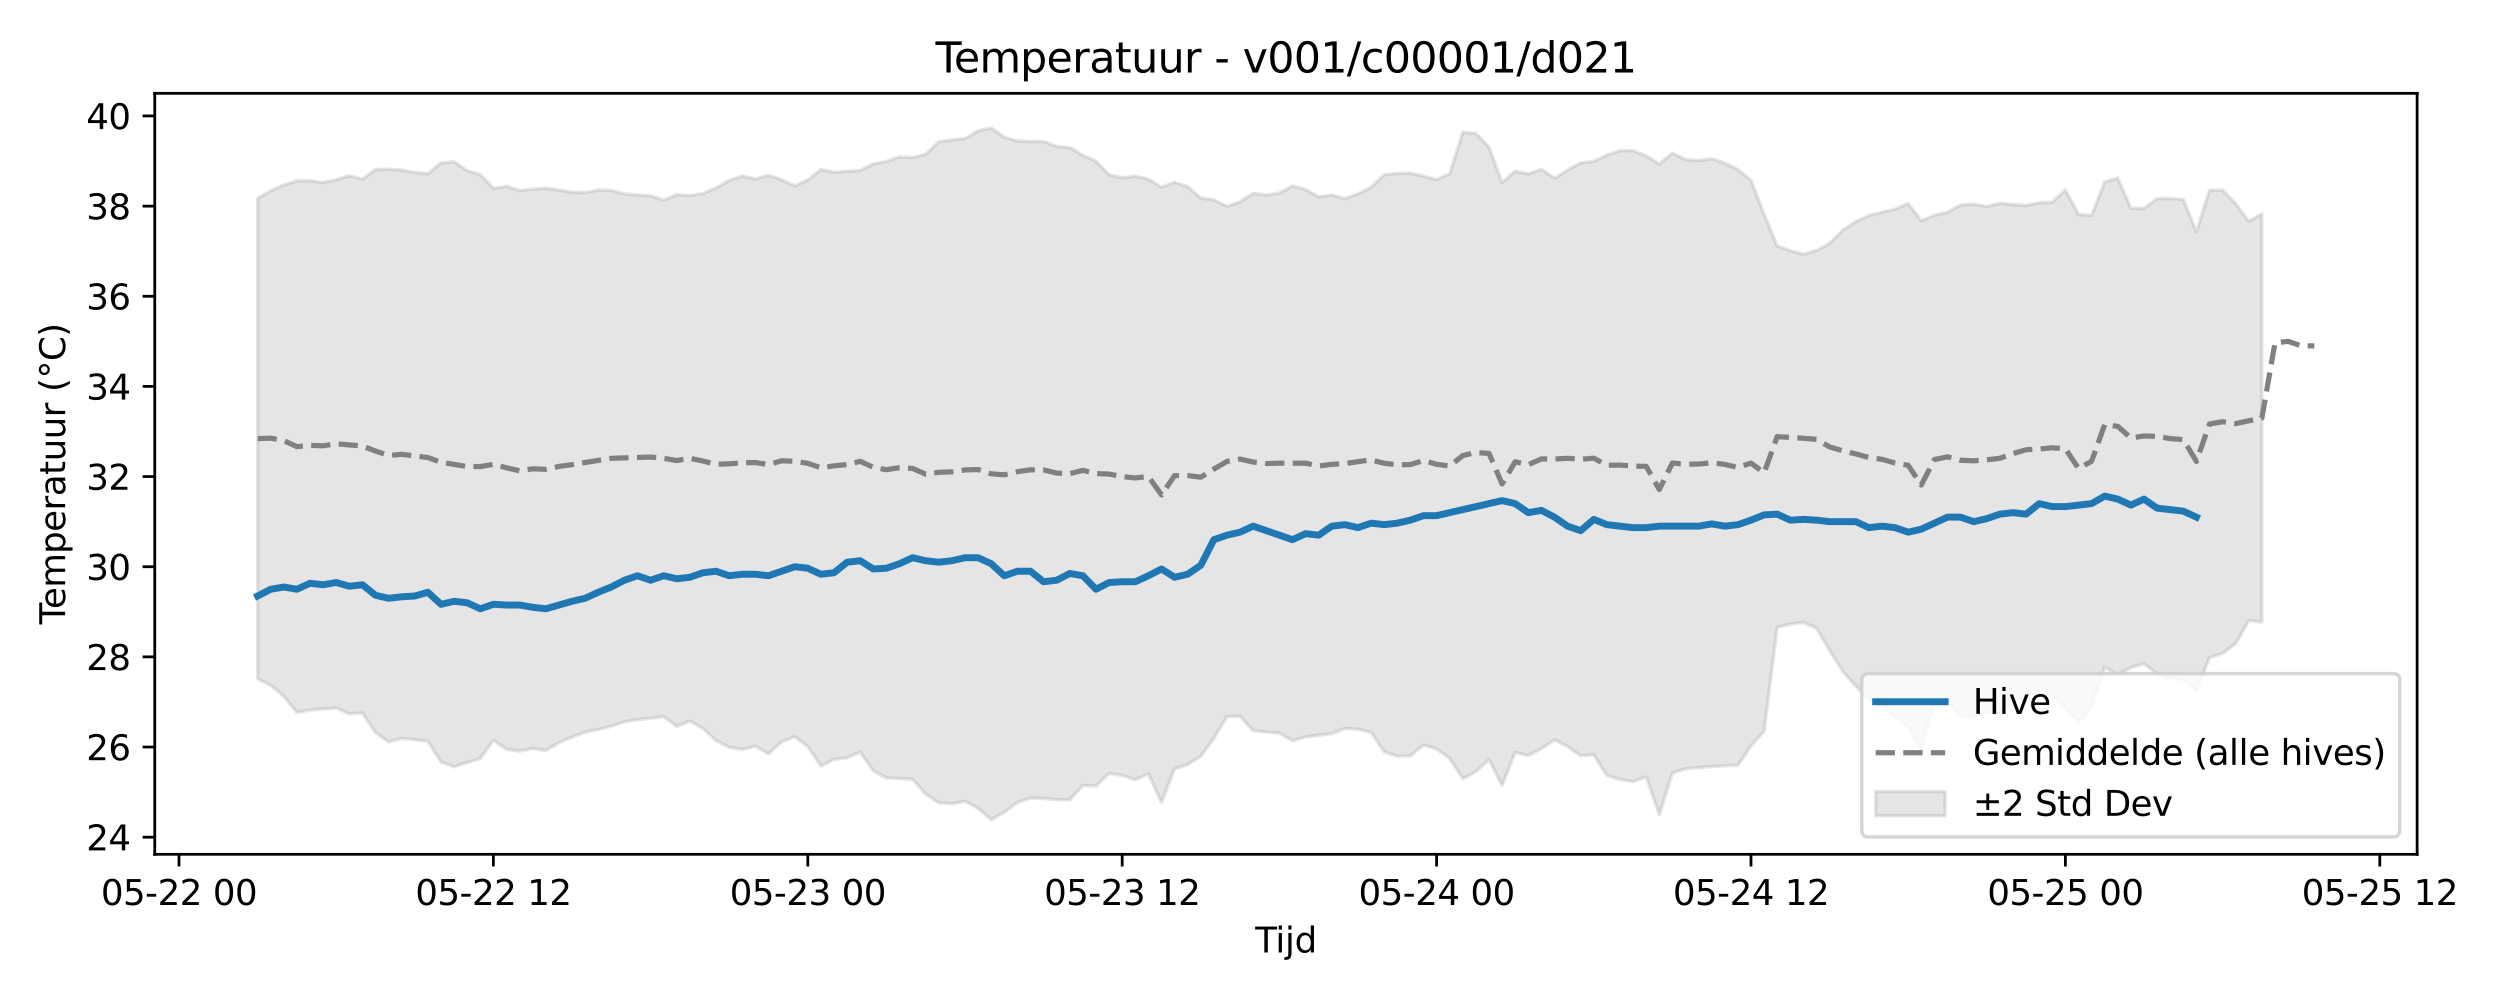 <?xml version="1.0" encoding="utf-8" standalone="no"?>
<!DOCTYPE svg PUBLIC "-//W3C//DTD SVG 1.1//EN"
  "http://www.w3.org/Graphics/SVG/1.1/DTD/svg11.dtd">
<svg xmlns:xlink="http://www.w3.org/1999/xlink" width="720pt" height="288pt" viewBox="0 0 720 288" xmlns="http://www.w3.org/2000/svg" version="1.1">
 <defs>
  <style type="text/css">*{stroke-linejoin: round; stroke-linecap: butt}</style>
 </defs>
 <g id="figure_1">
  <g id="patch_1">
   <path d="M 0 288 
L 720 288 
L 720 0 
L 0 0 
z
" style="fill: #ffffff"/>
  </g>
  <g id="axes_1">
   <g id="patch_2">
    <path d="M 44.57 246.04 
L 696.133 246.04 
L 696.133 26.88 
L 44.57 26.88 
z
" style="fill: #ffffff"/>
   </g>
   <g id="FillBetweenPolyCollection_1">
    <defs>
     <path id="m122bda2a9f" d="M 74.187 -230.84 
L 74.187 -92.507 
L 77.959 -90.611 
L 81.732 -87.491 
L 85.505 -82.812 
L 89.278 -83.513 
L 93.051 -83.796 
L 96.823 -84.129 
L 100.596 -82.431 
L 104.369 -82.686 
L 108.142 -77.053 
L 111.915 -74.342 
L 115.687 -75.298 
L 119.46 -74.945 
L 123.233 -74.494 
L 127.006 -68.607 
L 130.779 -67.141 
L 134.551 -68.396 
L 138.324 -69.522 
L 142.097 -74.794 
L 145.87 -72.172 
L 149.643 -71.68 
L 153.415 -72.402 
L 157.188 -71.832 
L 160.961 -74.068 
L 164.734 -75.698 
L 168.507 -77.112 
L 172.279 -77.903 
L 176.052 -78.845 
L 179.825 -80.097 
L 183.598 -80.736 
L 187.371 -81.116 
L 191.143 -81.623 
L 194.916 -78.778 
L 198.689 -80.346 
L 202.462 -78.156 
L 206.235 -74.692 
L 210.008 -72.768 
L 213.78 -72.15 
L 217.553 -73.092 
L 221.326 -70.9 
L 225.099 -74.326 
L 228.872 -75.842 
L 232.644 -72.988 
L 236.417 -67.36 
L 240.19 -69.303 
L 243.963 -69.743 
L 247.736 -71.372 
L 251.508 -66.003 
L 255.281 -63.959 
L 259.054 -63.776 
L 262.827 -63.567 
L 266.6 -59.296 
L 270.372 -56.79 
L 274.145 -56.509 
L 277.918 -57.233 
L 281.691 -55.196 
L 285.464 -51.922 
L 289.236 -54.035 
L 293.009 -56.887 
L 296.782 -58.176 
L 300.555 -58.038 
L 304.328 -57.682 
L 308.1 -57.663 
L 311.873 -61.819 
L 315.646 -61.618 
L 319.419 -65.254 
L 323.192 -64.704 
L 326.964 -63.409 
L 330.737 -65.151 
L 334.51 -56.843 
L 338.283 -66.58 
L 342.056 -67.826 
L 345.828 -70.18 
L 349.601 -75.37 
L 353.374 -81.662 
L 357.147 -81.692 
L 360.92 -77.553 
L 364.693 -77.159 
L 368.465 -76.846 
L 372.238 -74.655 
L 376.011 -75.788 
L 379.784 -76.236 
L 383.557 -76.717 
L 387.329 -78.214 
L 391.102 -77.968 
L 394.875 -77.086 
L 398.648 -71.456 
L 402.421 -70.209 
L 406.193 -70.319 
L 409.966 -73.458 
L 413.739 -72.283 
L 417.512 -69.608 
L 421.285 -63.721 
L 425.057 -65.777 
L 428.83 -69.229 
L 432.603 -61.803 
L 436.376 -71.337 
L 440.149 -70.394 
L 443.921 -72.405 
L 447.694 -74.91 
L 451.467 -72.996 
L 455.24 -70.346 
L 459.013 -70.582 
L 462.785 -64.658 
L 466.558 -63.495 
L 470.331 -62.893 
L 474.104 -64.225 
L 477.877 -53.337 
L 481.649 -65.354 
L 485.422 -66.594 
L 489.195 -66.921 
L 492.968 -67.214 
L 496.741 -67.453 
L 500.514 -67.592 
L 504.286 -73.172 
L 508.059 -77.401 
L 511.832 -107.309 
L 515.605 -108.253 
L 519.378 -108.748 
L 523.15 -107.057 
L 526.923 -100.657 
L 530.696 -94.686 
L 534.469 -90.38 
L 538.242 -86.529 
L 542.014 -84.576 
L 545.787 -81.518 
L 549.56 -78.618 
L 553.333 -72.239 
L 557.106 -85.34 
L 560.878 -86.015 
L 564.651 -81.892 
L 568.424 -81.385 
L 572.197 -82.592 
L 575.97 -82.563 
L 579.742 -85.652 
L 583.515 -88.098 
L 587.288 -87.727 
L 591.061 -88.293 
L 594.834 -84.207 
L 598.606 -79.928 
L 602.379 -84.397 
L 606.152 -95.852 
L 609.925 -93.683 
L 613.698 -95.735 
L 617.47 -96.88 
L 621.243 -93.871 
L 625.016 -92.504 
L 628.789 -92.305 
L 632.562 -89.048 
L 636.334 -98.574 
L 640.107 -99.835 
L 643.88 -102.66 
L 647.653 -109.232 
L 651.426 -108.873 
L 651.426 -226.374 
L 651.426 -226.374 
L 647.653 -224.284 
L 643.88 -229.341 
L 640.107 -233.248 
L 636.334 -233.211 
L 632.562 -221.186 
L 628.789 -230.537 
L 625.016 -230.843 
L 621.243 -230.774 
L 617.47 -227.981 
L 613.698 -227.972 
L 609.925 -236.717 
L 606.152 -235.586 
L 602.379 -225.924 
L 598.606 -226.239 
L 594.834 -233.297 
L 591.061 -229.789 
L 587.288 -229.634 
L 583.515 -228.829 
L 579.742 -229.112 
L 575.97 -229.461 
L 572.197 -228.565 
L 568.424 -229.196 
L 564.651 -228.977 
L 560.878 -226.874 
L 557.106 -225.962 
L 553.333 -224.408 
L 549.56 -229.366 
L 545.787 -227.764 
L 542.014 -226.871 
L 538.242 -225.927 
L 534.469 -224.168 
L 530.696 -221.665 
L 526.923 -217.93 
L 523.15 -215.856 
L 519.378 -214.815 
L 515.605 -215.815 
L 511.832 -217.191 
L 508.059 -226.256 
L 504.286 -236.11 
L 500.514 -239.166 
L 496.741 -241.036 
L 492.968 -242.285 
L 489.195 -241.785 
L 485.422 -242.039 
L 481.649 -243.929 
L 477.877 -240.714 
L 474.104 -243.183 
L 470.331 -244.587 
L 466.558 -244.633 
L 462.785 -243.326 
L 459.013 -241.513 
L 455.24 -241.101 
L 451.467 -239.028 
L 447.694 -236.68 
L 443.921 -239.258 
L 440.149 -237.951 
L 436.376 -238.667 
L 432.603 -235.449 
L 428.83 -245.593 
L 425.057 -249.564 
L 421.285 -249.889 
L 417.512 -237.943 
L 413.739 -236.278 
L 409.966 -237.267 
L 406.193 -238.098 
L 402.421 -238.064 
L 398.648 -237.682 
L 394.875 -234.072 
L 391.102 -232.18 
L 387.329 -230.78 
L 383.557 -231.845 
L 379.784 -231.316 
L 376.011 -233.423 
L 372.238 -234.447 
L 368.465 -232.364 
L 364.693 -231.835 
L 360.92 -232.307 
L 357.147 -229.899 
L 353.374 -228.558 
L 349.601 -230.45 
L 345.828 -230.952 
L 342.056 -234.244 
L 338.283 -235.49 
L 334.51 -234.091 
L 330.737 -236.414 
L 326.964 -237.29 
L 323.192 -236.789 
L 319.419 -237.681 
L 315.646 -241.606 
L 311.873 -243.281 
L 308.1 -245.489 
L 304.328 -245.831 
L 300.555 -247.278 
L 296.782 -247.212 
L 293.009 -247.419 
L 289.236 -248.468 
L 285.464 -251.158 
L 281.691 -250.336 
L 277.918 -248.083 
L 274.145 -247.725 
L 270.372 -247.155 
L 266.6 -243.567 
L 262.827 -242.614 
L 259.054 -242.838 
L 255.281 -241.501 
L 251.508 -240.828 
L 247.736 -238.92 
L 243.963 -238.675 
L 240.19 -238.393 
L 236.417 -239.181 
L 232.644 -236.151 
L 228.872 -234.45 
L 225.099 -236.255 
L 221.326 -237.517 
L 217.553 -236.479 
L 213.78 -237.277 
L 210.008 -236.082 
L 206.235 -233.869 
L 202.462 -232.281 
L 198.689 -231.677 
L 194.916 -231.947 
L 191.143 -230.4 
L 187.371 -231.628 
L 183.598 -231.864 
L 179.825 -232.143 
L 176.052 -233.178 
L 172.279 -233.255 
L 168.507 -232.532 
L 164.734 -232.647 
L 160.961 -233.268 
L 157.188 -233.845 
L 153.415 -233.563 
L 149.643 -233.131 
L 145.87 -234.369 
L 142.097 -233.768 
L 138.324 -237.742 
L 134.551 -238.867 
L 130.779 -241.421 
L 127.006 -241.108 
L 123.233 -237.962 
L 119.46 -238.376 
L 115.687 -239.033 
L 111.915 -239.268 
L 108.142 -239.153 
L 104.369 -236.406 
L 100.596 -237.381 
L 96.823 -236.26 
L 93.051 -235.44 
L 89.278 -235.939 
L 85.505 -235.919 
L 81.732 -234.702 
L 77.959 -233.024 
L 74.187 -230.84 
z
" style="stroke: #808080; stroke-opacity: 0.2"/>
    </defs>
    <g clip-path="url(#p052eefe256)">
     <use xlink:href="#m122bda2a9f" x="0" y="288" style="fill: #808080; fill-opacity: 0.2; stroke: #808080; stroke-opacity: 0.2"/>
    </g>
   </g>
   <g id="matplotlib.axis_1">
    <g id="xtick_1">
     <g id="line2d_1">
      <defs>
       <path id="m158c8c1c1a" d="M 0 0 
L 0 3.5 
" style="stroke: #000000; stroke-width: 0.8"/>
      </defs>
      <g>
       <use xlink:href="#m158c8c1c1a" x="51.55" y="246.04" style="stroke: #000000; stroke-width: 0.8"/>
      </g>
     </g>
     <g id="text_1">
      <!-- 05-22 00 -->
      <g transform="translate(29.069 260.638) scale(0.1 -0.1)">
       <defs>
        <path id="DejaVuSans-30" d="M 2034 4250 
Q 1547 4250 1301 3770 
Q 1056 3291 1056 2328 
Q 1056 1369 1301 889 
Q 1547 409 2034 409 
Q 2525 409 2770 889 
Q 3016 1369 3016 2328 
Q 3016 3291 2770 3770 
Q 2525 4250 2034 4250 
z
M 2034 4750 
Q 2819 4750 3233 4129 
Q 3647 3509 3647 2328 
Q 3647 1150 3233 529 
Q 2819 -91 2034 -91 
Q 1250 -91 836 529 
Q 422 1150 422 2328 
Q 422 3509 836 4129 
Q 1250 4750 2034 4750 
z
" transform="scale(0.016)"/>
        <path id="DejaVuSans-35" d="M 691 4666 
L 3169 4666 
L 3169 4134 
L 1269 4134 
L 1269 2991 
Q 1406 3038 1543 3061 
Q 1681 3084 1819 3084 
Q 2600 3084 3056 2656 
Q 3513 2228 3513 1497 
Q 3513 744 3044 326 
Q 2575 -91 1722 -91 
Q 1428 -91 1123 -41 
Q 819 9 494 109 
L 494 744 
Q 775 591 1075 516 
Q 1375 441 1709 441 
Q 2250 441 2565 725 
Q 2881 1009 2881 1497 
Q 2881 1984 2565 2268 
Q 2250 2553 1709 2553 
Q 1456 2553 1204 2497 
Q 953 2441 691 2322 
L 691 4666 
z
" transform="scale(0.016)"/>
        <path id="DejaVuSans-2d" d="M 313 2009 
L 1997 2009 
L 1997 1497 
L 313 1497 
L 313 2009 
z
" transform="scale(0.016)"/>
        <path id="DejaVuSans-32" d="M 1228 531 
L 3431 531 
L 3431 0 
L 469 0 
L 469 531 
Q 828 903 1448 1529 
Q 2069 2156 2228 2338 
Q 2531 2678 2651 2914 
Q 2772 3150 2772 3378 
Q 2772 3750 2511 3984 
Q 2250 4219 1831 4219 
Q 1534 4219 1204 4116 
Q 875 4013 500 3803 
L 500 4441 
Q 881 4594 1212 4672 
Q 1544 4750 1819 4750 
Q 2544 4750 2975 4387 
Q 3406 4025 3406 3419 
Q 3406 3131 3298 2873 
Q 3191 2616 2906 2266 
Q 2828 2175 2409 1742 
Q 1991 1309 1228 531 
z
" transform="scale(0.016)"/>
        <path id="DejaVuSans-20" transform="scale(0.016)"/>
       </defs>
       <use xlink:href="#DejaVuSans-30"/>
       <use xlink:href="#DejaVuSans-35" transform="translate(63.623 0)"/>
       <use xlink:href="#DejaVuSans-2d" transform="translate(127.246 0)"/>
       <use xlink:href="#DejaVuSans-32" transform="translate(163.33 0)"/>
       <use xlink:href="#DejaVuSans-32" transform="translate(226.953 0)"/>
       <use xlink:href="#DejaVuSans-20" transform="translate(290.576 0)"/>
       <use xlink:href="#DejaVuSans-30" transform="translate(322.363 0)"/>
       <use xlink:href="#DejaVuSans-30" transform="translate(385.986 0)"/>
      </g>
     </g>
    </g>
    <g id="xtick_2">
     <g id="line2d_2">
      <g>
       <use xlink:href="#m158c8c1c1a" x="142.097" y="246.04" style="stroke: #000000; stroke-width: 0.8"/>
      </g>
     </g>
     <g id="text_2">
      <!-- 05-22 12 -->
      <g transform="translate(119.617 260.638) scale(0.1 -0.1)">
       <defs>
        <path id="DejaVuSans-31" d="M 794 531 
L 1825 531 
L 1825 4091 
L 703 3866 
L 703 4441 
L 1819 4666 
L 2450 4666 
L 2450 531 
L 3481 531 
L 3481 0 
L 794 0 
L 794 531 
z
" transform="scale(0.016)"/>
       </defs>
       <use xlink:href="#DejaVuSans-30"/>
       <use xlink:href="#DejaVuSans-35" transform="translate(63.623 0)"/>
       <use xlink:href="#DejaVuSans-2d" transform="translate(127.246 0)"/>
       <use xlink:href="#DejaVuSans-32" transform="translate(163.33 0)"/>
       <use xlink:href="#DejaVuSans-32" transform="translate(226.953 0)"/>
       <use xlink:href="#DejaVuSans-20" transform="translate(290.576 0)"/>
       <use xlink:href="#DejaVuSans-31" transform="translate(322.363 0)"/>
       <use xlink:href="#DejaVuSans-32" transform="translate(385.986 0)"/>
      </g>
     </g>
    </g>
    <g id="xtick_3">
     <g id="line2d_3">
      <g>
       <use xlink:href="#m158c8c1c1a" x="232.644" y="246.04" style="stroke: #000000; stroke-width: 0.8"/>
      </g>
     </g>
     <g id="text_3">
      <!-- 05-23 00 -->
      <g transform="translate(210.164 260.638) scale(0.1 -0.1)">
       <defs>
        <path id="DejaVuSans-33" d="M 2597 2516 
Q 3050 2419 3304 2112 
Q 3559 1806 3559 1356 
Q 3559 666 3084 287 
Q 2609 -91 1734 -91 
Q 1441 -91 1130 -33 
Q 819 25 488 141 
L 488 750 
Q 750 597 1062 519 
Q 1375 441 1716 441 
Q 2309 441 2620 675 
Q 2931 909 2931 1356 
Q 2931 1769 2642 2001 
Q 2353 2234 1838 2234 
L 1294 2234 
L 1294 2753 
L 1863 2753 
Q 2328 2753 2575 2939 
Q 2822 3125 2822 3475 
Q 2822 3834 2567 4026 
Q 2313 4219 1838 4219 
Q 1578 4219 1281 4162 
Q 984 4106 628 3988 
L 628 4550 
Q 988 4650 1302 4700 
Q 1616 4750 1894 4750 
Q 2613 4750 3031 4423 
Q 3450 4097 3450 3541 
Q 3450 3153 3228 2886 
Q 3006 2619 2597 2516 
z
" transform="scale(0.016)"/>
       </defs>
       <use xlink:href="#DejaVuSans-30"/>
       <use xlink:href="#DejaVuSans-35" transform="translate(63.623 0)"/>
       <use xlink:href="#DejaVuSans-2d" transform="translate(127.246 0)"/>
       <use xlink:href="#DejaVuSans-32" transform="translate(163.33 0)"/>
       <use xlink:href="#DejaVuSans-33" transform="translate(226.953 0)"/>
       <use xlink:href="#DejaVuSans-20" transform="translate(290.576 0)"/>
       <use xlink:href="#DejaVuSans-30" transform="translate(322.363 0)"/>
       <use xlink:href="#DejaVuSans-30" transform="translate(385.986 0)"/>
      </g>
     </g>
    </g>
    <g id="xtick_4">
     <g id="line2d_4">
      <g>
       <use xlink:href="#m158c8c1c1a" x="323.192" y="246.04" style="stroke: #000000; stroke-width: 0.8"/>
      </g>
     </g>
     <g id="text_4">
      <!-- 05-23 12 -->
      <g transform="translate(300.711 260.638) scale(0.1 -0.1)">
       <use xlink:href="#DejaVuSans-30"/>
       <use xlink:href="#DejaVuSans-35" transform="translate(63.623 0)"/>
       <use xlink:href="#DejaVuSans-2d" transform="translate(127.246 0)"/>
       <use xlink:href="#DejaVuSans-32" transform="translate(163.33 0)"/>
       <use xlink:href="#DejaVuSans-33" transform="translate(226.953 0)"/>
       <use xlink:href="#DejaVuSans-20" transform="translate(290.576 0)"/>
       <use xlink:href="#DejaVuSans-31" transform="translate(322.363 0)"/>
       <use xlink:href="#DejaVuSans-32" transform="translate(385.986 0)"/>
      </g>
     </g>
    </g>
    <g id="xtick_5">
     <g id="line2d_5">
      <g>
       <use xlink:href="#m158c8c1c1a" x="413.739" y="246.04" style="stroke: #000000; stroke-width: 0.8"/>
      </g>
     </g>
     <g id="text_5">
      <!-- 05-24 00 -->
      <g transform="translate(391.259 260.638) scale(0.1 -0.1)">
       <defs>
        <path id="DejaVuSans-34" d="M 2419 4116 
L 825 1625 
L 2419 1625 
L 2419 4116 
z
M 2253 4666 
L 3047 4666 
L 3047 1625 
L 3713 1625 
L 3713 1100 
L 3047 1100 
L 3047 0 
L 2419 0 
L 2419 1100 
L 313 1100 
L 313 1709 
L 2253 4666 
z
" transform="scale(0.016)"/>
       </defs>
       <use xlink:href="#DejaVuSans-30"/>
       <use xlink:href="#DejaVuSans-35" transform="translate(63.623 0)"/>
       <use xlink:href="#DejaVuSans-2d" transform="translate(127.246 0)"/>
       <use xlink:href="#DejaVuSans-32" transform="translate(163.33 0)"/>
       <use xlink:href="#DejaVuSans-34" transform="translate(226.953 0)"/>
       <use xlink:href="#DejaVuSans-20" transform="translate(290.576 0)"/>
       <use xlink:href="#DejaVuSans-30" transform="translate(322.363 0)"/>
       <use xlink:href="#DejaVuSans-30" transform="translate(385.986 0)"/>
      </g>
     </g>
    </g>
    <g id="xtick_6">
     <g id="line2d_6">
      <g>
       <use xlink:href="#m158c8c1c1a" x="504.286" y="246.04" style="stroke: #000000; stroke-width: 0.8"/>
      </g>
     </g>
     <g id="text_6">
      <!-- 05-24 12 -->
      <g transform="translate(481.806 260.638) scale(0.1 -0.1)">
       <use xlink:href="#DejaVuSans-30"/>
       <use xlink:href="#DejaVuSans-35" transform="translate(63.623 0)"/>
       <use xlink:href="#DejaVuSans-2d" transform="translate(127.246 0)"/>
       <use xlink:href="#DejaVuSans-32" transform="translate(163.33 0)"/>
       <use xlink:href="#DejaVuSans-34" transform="translate(226.953 0)"/>
       <use xlink:href="#DejaVuSans-20" transform="translate(290.576 0)"/>
       <use xlink:href="#DejaVuSans-31" transform="translate(322.363 0)"/>
       <use xlink:href="#DejaVuSans-32" transform="translate(385.986 0)"/>
      </g>
     </g>
    </g>
    <g id="xtick_7">
     <g id="line2d_7">
      <g>
       <use xlink:href="#m158c8c1c1a" x="594.834" y="246.04" style="stroke: #000000; stroke-width: 0.8"/>
      </g>
     </g>
     <g id="text_7">
      <!-- 05-25 00 -->
      <g transform="translate(572.353 260.638) scale(0.1 -0.1)">
       <use xlink:href="#DejaVuSans-30"/>
       <use xlink:href="#DejaVuSans-35" transform="translate(63.623 0)"/>
       <use xlink:href="#DejaVuSans-2d" transform="translate(127.246 0)"/>
       <use xlink:href="#DejaVuSans-32" transform="translate(163.33 0)"/>
       <use xlink:href="#DejaVuSans-35" transform="translate(226.953 0)"/>
       <use xlink:href="#DejaVuSans-20" transform="translate(290.576 0)"/>
       <use xlink:href="#DejaVuSans-30" transform="translate(322.363 0)"/>
       <use xlink:href="#DejaVuSans-30" transform="translate(385.986 0)"/>
      </g>
     </g>
    </g>
    <g id="xtick_8">
     <g id="line2d_8">
      <g>
       <use xlink:href="#m158c8c1c1a" x="685.381" y="246.04" style="stroke: #000000; stroke-width: 0.8"/>
      </g>
     </g>
     <g id="text_8">
      <!-- 05-25 12 -->
      <g transform="translate(662.9 260.638) scale(0.1 -0.1)">
       <use xlink:href="#DejaVuSans-30"/>
       <use xlink:href="#DejaVuSans-35" transform="translate(63.623 0)"/>
       <use xlink:href="#DejaVuSans-2d" transform="translate(127.246 0)"/>
       <use xlink:href="#DejaVuSans-32" transform="translate(163.33 0)"/>
       <use xlink:href="#DejaVuSans-35" transform="translate(226.953 0)"/>
       <use xlink:href="#DejaVuSans-20" transform="translate(290.576 0)"/>
       <use xlink:href="#DejaVuSans-31" transform="translate(322.363 0)"/>
       <use xlink:href="#DejaVuSans-32" transform="translate(385.986 0)"/>
      </g>
     </g>
    </g>
    <g id="text_9">
     <!-- Tijd -->
     <g transform="translate(361.502 274.317) scale(0.1 -0.1)">
      <defs>
       <path id="DejaVuSans-54" d="M -19 4666 
L 3928 4666 
L 3928 4134 
L 2272 4134 
L 2272 0 
L 1638 0 
L 1638 4134 
L -19 4134 
L -19 4666 
z
" transform="scale(0.016)"/>
       <path id="DejaVuSans-69" d="M 603 3500 
L 1178 3500 
L 1178 0 
L 603 0 
L 603 3500 
z
M 603 4863 
L 1178 4863 
L 1178 4134 
L 603 4134 
L 603 4863 
z
" transform="scale(0.016)"/>
       <path id="DejaVuSans-6a" d="M 603 3500 
L 1178 3500 
L 1178 -63 
Q 1178 -731 923 -1031 
Q 669 -1331 103 -1331 
L -116 -1331 
L -116 -844 
L 38 -844 
Q 366 -844 484 -692 
Q 603 -541 603 -63 
L 603 3500 
z
M 603 4863 
L 1178 4863 
L 1178 4134 
L 603 4134 
L 603 4863 
z
" transform="scale(0.016)"/>
       <path id="DejaVuSans-64" d="M 2906 2969 
L 2906 4863 
L 3481 4863 
L 3481 0 
L 2906 0 
L 2906 525 
Q 2725 213 2448 61 
Q 2172 -91 1784 -91 
Q 1150 -91 751 415 
Q 353 922 353 1747 
Q 353 2572 751 3078 
Q 1150 3584 1784 3584 
Q 2172 3584 2448 3432 
Q 2725 3281 2906 2969 
z
M 947 1747 
Q 947 1113 1208 752 
Q 1469 391 1925 391 
Q 2381 391 2643 752 
Q 2906 1113 2906 1747 
Q 2906 2381 2643 2742 
Q 2381 3103 1925 3103 
Q 1469 3103 1208 2742 
Q 947 2381 947 1747 
z
" transform="scale(0.016)"/>
      </defs>
      <use xlink:href="#DejaVuSans-54"/>
      <use xlink:href="#DejaVuSans-69" transform="translate(57.959 0)"/>
      <use xlink:href="#DejaVuSans-6a" transform="translate(85.742 0)"/>
      <use xlink:href="#DejaVuSans-64" transform="translate(113.525 0)"/>
     </g>
    </g>
   </g>
   <g id="matplotlib.axis_2">
    <g id="ytick_1">
     <g id="line2d_9">
      <defs>
       <path id="m3e08866d3f" d="M 0 0 
L -3.5 0 
" style="stroke: #000000; stroke-width: 0.8"/>
      </defs>
      <g>
       <use xlink:href="#m3e08866d3f" x="44.57" y="241.11" style="stroke: #000000; stroke-width: 0.8"/>
      </g>
     </g>
     <g id="text_10">
      <!-- 24 -->
      <g transform="translate(24.845 244.909) scale(0.1 -0.1)">
       <use xlink:href="#DejaVuSans-32"/>
       <use xlink:href="#DejaVuSans-34" transform="translate(63.623 0)"/>
      </g>
     </g>
    </g>
    <g id="ytick_2">
     <g id="line2d_10">
      <g>
       <use xlink:href="#m3e08866d3f" x="44.57" y="215.146" style="stroke: #000000; stroke-width: 0.8"/>
      </g>
     </g>
     <g id="text_11">
      <!-- 26 -->
      <g transform="translate(24.845 218.945) scale(0.1 -0.1)">
       <defs>
        <path id="DejaVuSans-36" d="M 2113 2584 
Q 1688 2584 1439 2293 
Q 1191 2003 1191 1497 
Q 1191 994 1439 701 
Q 1688 409 2113 409 
Q 2538 409 2786 701 
Q 3034 994 3034 1497 
Q 3034 2003 2786 2293 
Q 2538 2584 2113 2584 
z
M 3366 4563 
L 3366 3988 
Q 3128 4100 2886 4159 
Q 2644 4219 2406 4219 
Q 1781 4219 1451 3797 
Q 1122 3375 1075 2522 
Q 1259 2794 1537 2939 
Q 1816 3084 2150 3084 
Q 2853 3084 3261 2657 
Q 3669 2231 3669 1497 
Q 3669 778 3244 343 
Q 2819 -91 2113 -91 
Q 1303 -91 875 529 
Q 447 1150 447 2328 
Q 447 3434 972 4092 
Q 1497 4750 2381 4750 
Q 2619 4750 2861 4703 
Q 3103 4656 3366 4563 
z
" transform="scale(0.016)"/>
       </defs>
       <use xlink:href="#DejaVuSans-32"/>
       <use xlink:href="#DejaVuSans-36" transform="translate(63.623 0)"/>
      </g>
     </g>
    </g>
    <g id="ytick_3">
     <g id="line2d_11">
      <g>
       <use xlink:href="#m3e08866d3f" x="44.57" y="189.182" style="stroke: #000000; stroke-width: 0.8"/>
      </g>
     </g>
     <g id="text_12">
      <!-- 28 -->
      <g transform="translate(24.845 192.981) scale(0.1 -0.1)">
       <defs>
        <path id="DejaVuSans-38" d="M 2034 2216 
Q 1584 2216 1326 1975 
Q 1069 1734 1069 1313 
Q 1069 891 1326 650 
Q 1584 409 2034 409 
Q 2484 409 2743 651 
Q 3003 894 3003 1313 
Q 3003 1734 2745 1975 
Q 2488 2216 2034 2216 
z
M 1403 2484 
Q 997 2584 770 2862 
Q 544 3141 544 3541 
Q 544 4100 942 4425 
Q 1341 4750 2034 4750 
Q 2731 4750 3128 4425 
Q 3525 4100 3525 3541 
Q 3525 3141 3298 2862 
Q 3072 2584 2669 2484 
Q 3125 2378 3379 2068 
Q 3634 1759 3634 1313 
Q 3634 634 3220 271 
Q 2806 -91 2034 -91 
Q 1263 -91 848 271 
Q 434 634 434 1313 
Q 434 1759 690 2068 
Q 947 2378 1403 2484 
z
M 1172 3481 
Q 1172 3119 1398 2916 
Q 1625 2713 2034 2713 
Q 2441 2713 2670 2916 
Q 2900 3119 2900 3481 
Q 2900 3844 2670 4047 
Q 2441 4250 2034 4250 
Q 1625 4250 1398 4047 
Q 1172 3844 1172 3481 
z
" transform="scale(0.016)"/>
       </defs>
       <use xlink:href="#DejaVuSans-32"/>
       <use xlink:href="#DejaVuSans-38" transform="translate(63.623 0)"/>
      </g>
     </g>
    </g>
    <g id="ytick_4">
     <g id="line2d_12">
      <g>
       <use xlink:href="#m3e08866d3f" x="44.57" y="163.218" style="stroke: #000000; stroke-width: 0.8"/>
      </g>
     </g>
     <g id="text_13">
      <!-- 30 -->
      <g transform="translate(24.845 167.017) scale(0.1 -0.1)">
       <use xlink:href="#DejaVuSans-33"/>
       <use xlink:href="#DejaVuSans-30" transform="translate(63.623 0)"/>
      </g>
     </g>
    </g>
    <g id="ytick_5">
     <g id="line2d_13">
      <g>
       <use xlink:href="#m3e08866d3f" x="44.57" y="137.253" style="stroke: #000000; stroke-width: 0.8"/>
      </g>
     </g>
     <g id="text_14">
      <!-- 32 -->
      <g transform="translate(24.845 141.053) scale(0.1 -0.1)">
       <use xlink:href="#DejaVuSans-33"/>
       <use xlink:href="#DejaVuSans-32" transform="translate(63.623 0)"/>
      </g>
     </g>
    </g>
    <g id="ytick_6">
     <g id="line2d_14">
      <g>
       <use xlink:href="#m3e08866d3f" x="44.57" y="111.289" style="stroke: #000000; stroke-width: 0.8"/>
      </g>
     </g>
     <g id="text_15">
      <!-- 34 -->
      <g transform="translate(24.845 115.088) scale(0.1 -0.1)">
       <use xlink:href="#DejaVuSans-33"/>
       <use xlink:href="#DejaVuSans-34" transform="translate(63.623 0)"/>
      </g>
     </g>
    </g>
    <g id="ytick_7">
     <g id="line2d_15">
      <g>
       <use xlink:href="#m3e08866d3f" x="44.57" y="85.325" style="stroke: #000000; stroke-width: 0.8"/>
      </g>
     </g>
     <g id="text_16">
      <!-- 36 -->
      <g transform="translate(24.845 89.124) scale(0.1 -0.1)">
       <use xlink:href="#DejaVuSans-33"/>
       <use xlink:href="#DejaVuSans-36" transform="translate(63.623 0)"/>
      </g>
     </g>
    </g>
    <g id="ytick_8">
     <g id="line2d_16">
      <g>
       <use xlink:href="#m3e08866d3f" x="44.57" y="59.361" style="stroke: #000000; stroke-width: 0.8"/>
      </g>
     </g>
     <g id="text_17">
      <!-- 38 -->
      <g transform="translate(24.845 63.16) scale(0.1 -0.1)">
       <use xlink:href="#DejaVuSans-33"/>
       <use xlink:href="#DejaVuSans-38" transform="translate(63.623 0)"/>
      </g>
     </g>
    </g>
    <g id="ytick_9">
     <g id="line2d_17">
      <g>
       <use xlink:href="#m3e08866d3f" x="44.57" y="33.396" style="stroke: #000000; stroke-width: 0.8"/>
      </g>
     </g>
     <g id="text_18">
      <!-- 40 -->
      <g transform="translate(24.845 37.196) scale(0.1 -0.1)">
       <use xlink:href="#DejaVuSans-34"/>
       <use xlink:href="#DejaVuSans-30" transform="translate(63.623 0)"/>
      </g>
     </g>
    </g>
    <g id="text_19">
     <!-- Temperatuur (°C) -->
     <g transform="translate(18.765 179.816) rotate(-90) scale(0.1 -0.1)">
      <defs>
       <path id="DejaVuSans-65" d="M 3597 1894 
L 3597 1613 
L 953 1613 
Q 991 1019 1311 708 
Q 1631 397 2203 397 
Q 2534 397 2845 478 
Q 3156 559 3463 722 
L 3463 178 
Q 3153 47 2828 -22 
Q 2503 -91 2169 -91 
Q 1331 -91 842 396 
Q 353 884 353 1716 
Q 353 2575 817 3079 
Q 1281 3584 2069 3584 
Q 2775 3584 3186 3129 
Q 3597 2675 3597 1894 
z
M 3022 2063 
Q 3016 2534 2758 2815 
Q 2500 3097 2075 3097 
Q 1594 3097 1305 2825 
Q 1016 2553 972 2059 
L 3022 2063 
z
" transform="scale(0.016)"/>
       <path id="DejaVuSans-6d" d="M 3328 2828 
Q 3544 3216 3844 3400 
Q 4144 3584 4550 3584 
Q 5097 3584 5394 3201 
Q 5691 2819 5691 2113 
L 5691 0 
L 5113 0 
L 5113 2094 
Q 5113 2597 4934 2840 
Q 4756 3084 4391 3084 
Q 3944 3084 3684 2787 
Q 3425 2491 3425 1978 
L 3425 0 
L 2847 0 
L 2847 2094 
Q 2847 2600 2669 2842 
Q 2491 3084 2119 3084 
Q 1678 3084 1418 2786 
Q 1159 2488 1159 1978 
L 1159 0 
L 581 0 
L 581 3500 
L 1159 3500 
L 1159 2956 
Q 1356 3278 1631 3431 
Q 1906 3584 2284 3584 
Q 2666 3584 2933 3390 
Q 3200 3197 3328 2828 
z
" transform="scale(0.016)"/>
       <path id="DejaVuSans-70" d="M 1159 525 
L 1159 -1331 
L 581 -1331 
L 581 3500 
L 1159 3500 
L 1159 2969 
Q 1341 3281 1617 3432 
Q 1894 3584 2278 3584 
Q 2916 3584 3314 3078 
Q 3713 2572 3713 1747 
Q 3713 922 3314 415 
Q 2916 -91 2278 -91 
Q 1894 -91 1617 61 
Q 1341 213 1159 525 
z
M 3116 1747 
Q 3116 2381 2855 2742 
Q 2594 3103 2138 3103 
Q 1681 3103 1420 2742 
Q 1159 2381 1159 1747 
Q 1159 1113 1420 752 
Q 1681 391 2138 391 
Q 2594 391 2855 752 
Q 3116 1113 3116 1747 
z
" transform="scale(0.016)"/>
       <path id="DejaVuSans-72" d="M 2631 2963 
Q 2534 3019 2420 3045 
Q 2306 3072 2169 3072 
Q 1681 3072 1420 2755 
Q 1159 2438 1159 1844 
L 1159 0 
L 581 0 
L 581 3500 
L 1159 3500 
L 1159 2956 
Q 1341 3275 1631 3429 
Q 1922 3584 2338 3584 
Q 2397 3584 2469 3576 
Q 2541 3569 2628 3553 
L 2631 2963 
z
" transform="scale(0.016)"/>
       <path id="DejaVuSans-61" d="M 2194 1759 
Q 1497 1759 1228 1600 
Q 959 1441 959 1056 
Q 959 750 1161 570 
Q 1363 391 1709 391 
Q 2188 391 2477 730 
Q 2766 1069 2766 1631 
L 2766 1759 
L 2194 1759 
z
M 3341 1997 
L 3341 0 
L 2766 0 
L 2766 531 
Q 2569 213 2275 61 
Q 1981 -91 1556 -91 
Q 1019 -91 701 211 
Q 384 513 384 1019 
Q 384 1609 779 1909 
Q 1175 2209 1959 2209 
L 2766 2209 
L 2766 2266 
Q 2766 2663 2505 2880 
Q 2244 3097 1772 3097 
Q 1472 3097 1187 3025 
Q 903 2953 641 2809 
L 641 3341 
Q 956 3463 1253 3523 
Q 1550 3584 1831 3584 
Q 2591 3584 2966 3190 
Q 3341 2797 3341 1997 
z
" transform="scale(0.016)"/>
       <path id="DejaVuSans-74" d="M 1172 4494 
L 1172 3500 
L 2356 3500 
L 2356 3053 
L 1172 3053 
L 1172 1153 
Q 1172 725 1289 603 
Q 1406 481 1766 481 
L 2356 481 
L 2356 0 
L 1766 0 
Q 1100 0 847 248 
Q 594 497 594 1153 
L 594 3053 
L 172 3053 
L 172 3500 
L 594 3500 
L 594 4494 
L 1172 4494 
z
" transform="scale(0.016)"/>
       <path id="DejaVuSans-75" d="M 544 1381 
L 544 3500 
L 1119 3500 
L 1119 1403 
Q 1119 906 1312 657 
Q 1506 409 1894 409 
Q 2359 409 2629 706 
Q 2900 1003 2900 1516 
L 2900 3500 
L 3475 3500 
L 3475 0 
L 2900 0 
L 2900 538 
Q 2691 219 2414 64 
Q 2138 -91 1772 -91 
Q 1169 -91 856 284 
Q 544 659 544 1381 
z
M 1991 3584 
L 1991 3584 
z
" transform="scale(0.016)"/>
       <path id="DejaVuSans-28" d="M 1984 4856 
Q 1566 4138 1362 3434 
Q 1159 2731 1159 2009 
Q 1159 1288 1364 580 
Q 1569 -128 1984 -844 
L 1484 -844 
Q 1016 -109 783 600 
Q 550 1309 550 2009 
Q 550 2706 781 3412 
Q 1013 4119 1484 4856 
L 1984 4856 
z
" transform="scale(0.016)"/>
       <path id="DejaVuSans-b0" d="M 1600 4347 
Q 1350 4347 1178 4173 
Q 1006 4000 1006 3750 
Q 1006 3503 1178 3333 
Q 1350 3163 1600 3163 
Q 1850 3163 2022 3333 
Q 2194 3503 2194 3750 
Q 2194 3997 2020 4172 
Q 1847 4347 1600 4347 
z
M 1600 4750 
Q 1800 4750 1984 4673 
Q 2169 4597 2303 4453 
Q 2447 4313 2519 4134 
Q 2591 3956 2591 3750 
Q 2591 3338 2302 3052 
Q 2013 2766 1594 2766 
Q 1172 2766 890 3047 
Q 609 3328 609 3750 
Q 609 4169 896 4459 
Q 1184 4750 1600 4750 
z
" transform="scale(0.016)"/>
       <path id="DejaVuSans-43" d="M 4122 4306 
L 4122 3641 
Q 3803 3938 3442 4084 
Q 3081 4231 2675 4231 
Q 1875 4231 1450 3742 
Q 1025 3253 1025 2328 
Q 1025 1406 1450 917 
Q 1875 428 2675 428 
Q 3081 428 3442 575 
Q 3803 722 4122 1019 
L 4122 359 
Q 3791 134 3420 21 
Q 3050 -91 2638 -91 
Q 1578 -91 968 557 
Q 359 1206 359 2328 
Q 359 3453 968 4101 
Q 1578 4750 2638 4750 
Q 3056 4750 3426 4639 
Q 3797 4528 4122 4306 
z
" transform="scale(0.016)"/>
       <path id="DejaVuSans-29" d="M 513 4856 
L 1013 4856 
Q 1481 4119 1714 3412 
Q 1947 2706 1947 2009 
Q 1947 1309 1714 600 
Q 1481 -109 1013 -844 
L 513 -844 
Q 928 -128 1133 580 
Q 1338 1288 1338 2009 
Q 1338 2731 1133 3434 
Q 928 4138 513 4856 
z
" transform="scale(0.016)"/>
      </defs>
      <use xlink:href="#DejaVuSans-54"/>
      <use xlink:href="#DejaVuSans-65" transform="translate(44.084 0)"/>
      <use xlink:href="#DejaVuSans-6d" transform="translate(105.607 0)"/>
      <use xlink:href="#DejaVuSans-70" transform="translate(203.02 0)"/>
      <use xlink:href="#DejaVuSans-65" transform="translate(266.496 0)"/>
      <use xlink:href="#DejaVuSans-72" transform="translate(328.02 0)"/>
      <use xlink:href="#DejaVuSans-61" transform="translate(369.133 0)"/>
      <use xlink:href="#DejaVuSans-74" transform="translate(430.412 0)"/>
      <use xlink:href="#DejaVuSans-75" transform="translate(469.621 0)"/>
      <use xlink:href="#DejaVuSans-75" transform="translate(533 0)"/>
      <use xlink:href="#DejaVuSans-72" transform="translate(596.379 0)"/>
      <use xlink:href="#DejaVuSans-20" transform="translate(637.492 0)"/>
      <use xlink:href="#DejaVuSans-28" transform="translate(669.279 0)"/>
      <use xlink:href="#DejaVuSans-b0" transform="translate(708.293 0)"/>
      <use xlink:href="#DejaVuSans-43" transform="translate(758.293 0)"/>
      <use xlink:href="#DejaVuSans-29" transform="translate(828.117 0)"/>
     </g>
    </g>
   </g>
   <g id="line2d_18">
    <path d="M 74.187 171.656 
L 77.959 169.709 
L 81.732 169.06 
L 85.505 169.709 
L 89.278 167.978 
L 93.051 168.41 
L 96.823 167.761 
L 100.596 168.843 
L 104.369 168.41 
L 108.142 171.44 
L 111.915 172.305 
L 115.687 171.872 
L 119.46 171.656 
L 123.233 170.574 
L 127.006 174.036 
L 130.779 173.171 
L 134.551 173.603 
L 138.324 175.334 
L 142.097 174.036 
L 145.87 174.252 
L 149.643 174.252 
L 153.415 174.901 
L 157.188 175.334 
L 164.734 173.171 
L 168.507 172.305 
L 172.279 170.574 
L 176.052 169.06 
L 179.825 167.112 
L 183.598 165.814 
L 187.371 167.112 
L 191.143 165.814 
L 194.916 166.679 
L 198.689 166.247 
L 202.462 164.949 
L 206.235 164.516 
L 210.008 165.814 
L 213.78 165.381 
L 217.553 165.381 
L 221.326 165.814 
L 228.872 163.218 
L 232.644 163.65 
L 236.417 165.381 
L 240.19 164.949 
L 243.963 161.919 
L 247.736 161.487 
L 251.508 163.867 
L 255.281 163.65 
L 259.054 162.352 
L 262.827 160.621 
L 266.6 161.487 
L 270.372 161.919 
L 274.145 161.487 
L 277.918 160.621 
L 281.691 160.621 
L 285.464 162.352 
L 289.236 165.814 
L 293.009 164.516 
L 296.782 164.516 
L 300.555 167.545 
L 304.328 167.112 
L 308.1 165.165 
L 311.873 165.814 
L 315.646 169.709 
L 319.419 167.761 
L 323.192 167.545 
L 326.964 167.545 
L 330.737 165.814 
L 334.51 163.867 
L 338.283 166.247 
L 342.056 165.381 
L 345.828 162.785 
L 349.601 155.428 
L 353.374 154.13 
L 357.147 153.265 
L 360.92 151.534 
L 372.238 155.428 
L 376.011 153.697 
L 379.784 154.13 
L 383.557 151.534 
L 387.329 151.101 
L 391.102 151.966 
L 394.875 150.668 
L 398.648 151.101 
L 402.421 150.668 
L 406.193 149.803 
L 409.966 148.505 
L 413.739 148.505 
L 432.603 144.177 
L 436.376 145.043 
L 440.149 147.639 
L 443.921 146.99 
L 447.694 148.937 
L 451.467 151.534 
L 455.24 152.832 
L 459.013 149.586 
L 462.785 151.101 
L 470.331 151.966 
L 474.104 151.966 
L 477.877 151.534 
L 489.195 151.534 
L 492.968 150.885 
L 496.741 151.534 
L 500.514 151.101 
L 504.286 149.803 
L 508.059 148.288 
L 511.832 148.072 
L 515.605 149.803 
L 519.378 149.586 
L 523.15 149.803 
L 526.923 150.235 
L 534.469 150.235 
L 538.242 151.966 
L 542.014 151.534 
L 545.787 151.966 
L 549.56 153.265 
L 553.333 152.399 
L 560.878 148.937 
L 564.651 148.937 
L 568.424 150.235 
L 572.197 149.37 
L 575.97 148.072 
L 579.742 147.639 
L 583.515 148.072 
L 587.288 145.043 
L 591.061 145.908 
L 594.834 145.908 
L 602.379 145.043 
L 606.152 142.879 
L 609.925 143.744 
L 613.698 145.475 
L 617.47 143.744 
L 621.243 146.341 
L 628.789 147.206 
L 632.562 148.937 
L 632.562 148.937 
" clip-path="url(#p052eefe256)" style="fill: none; stroke: #1f77b4; stroke-width: 2; stroke-linecap: square"/>
   </g>
   <g id="line2d_19">
    <path d="M 74.187 126.327 
L 77.959 126.182 
L 81.732 126.904 
L 85.505 128.635 
L 89.278 128.274 
L 93.051 128.382 
L 96.823 127.805 
L 104.369 128.454 
L 108.142 129.897 
L 111.915 131.195 
L 115.687 130.834 
L 123.233 131.772 
L 127.006 133.142 
L 134.551 134.368 
L 138.324 134.368 
L 142.097 133.719 
L 145.87 134.729 
L 149.643 135.595 
L 153.415 135.018 
L 157.188 135.162 
L 160.961 134.332 
L 164.734 133.828 
L 176.052 131.988 
L 187.371 131.628 
L 191.143 131.988 
L 194.916 132.637 
L 198.689 131.988 
L 202.462 132.782 
L 206.235 133.719 
L 210.008 133.575 
L 213.78 133.287 
L 217.553 133.214 
L 221.326 133.791 
L 225.099 132.71 
L 228.872 132.854 
L 232.644 133.431 
L 236.417 134.729 
L 240.19 134.152 
L 243.963 133.791 
L 247.736 132.854 
L 251.508 134.585 
L 255.281 135.27 
L 259.054 134.693 
L 262.827 134.909 
L 266.6 136.568 
L 270.372 136.027 
L 274.145 135.883 
L 277.918 135.342 
L 281.691 135.234 
L 285.464 136.46 
L 289.236 136.748 
L 293.009 135.847 
L 296.782 135.306 
L 300.555 135.342 
L 304.328 136.244 
L 308.1 136.424 
L 311.873 135.45 
L 315.646 136.388 
L 319.419 136.532 
L 323.192 137.253 
L 326.964 137.65 
L 330.737 137.217 
L 334.51 142.533 
L 338.283 136.965 
L 342.056 136.965 
L 345.828 137.434 
L 349.601 135.09 
L 353.374 132.89 
L 357.147 132.205 
L 360.92 133.07 
L 364.693 133.503 
L 368.465 133.395 
L 376.011 133.395 
L 379.784 134.224 
L 383.557 133.719 
L 387.329 133.503 
L 394.875 132.421 
L 398.648 133.431 
L 402.421 133.864 
L 406.193 133.791 
L 409.966 132.637 
L 413.739 133.719 
L 417.512 134.224 
L 421.285 131.195 
L 425.057 130.33 
L 428.83 130.589 
L 432.603 139.374 
L 436.376 132.998 
L 440.149 133.828 
L 443.921 132.169 
L 447.694 132.205 
L 451.467 131.988 
L 455.24 132.277 
L 459.013 131.952 
L 462.785 134.008 
L 466.558 133.936 
L 470.331 134.26 
L 474.104 134.296 
L 477.877 140.975 
L 481.649 133.359 
L 485.422 133.683 
L 489.195 133.647 
L 492.968 133.251 
L 496.741 133.755 
L 500.514 134.621 
L 504.286 133.359 
L 508.059 136.172 
L 511.832 125.75 
L 519.378 126.219 
L 523.15 126.543 
L 526.923 128.707 
L 530.696 129.825 
L 534.469 130.726 
L 538.242 131.772 
L 542.014 132.277 
L 545.787 133.359 
L 549.56 134.008 
L 553.333 139.677 
L 557.106 132.349 
L 560.878 131.556 
L 564.651 132.565 
L 568.424 132.71 
L 572.197 132.421 
L 575.97 131.988 
L 579.742 130.618 
L 583.515 129.536 
L 587.288 129.32 
L 591.061 128.959 
L 594.834 129.248 
L 598.606 134.917 
L 602.379 132.839 
L 606.152 122.281 
L 609.925 122.8 
L 613.698 126.146 
L 617.47 125.569 
L 621.243 125.678 
L 625.016 126.327 
L 628.789 126.579 
L 632.562 132.883 
L 636.334 122.108 
L 640.107 121.458 
L 643.88 121.999 
L 651.426 120.377 
L 655.199 98.74 
L 658.971 98.307 
L 662.744 99.605 
L 666.517 99.605 
L 666.517 99.605 
" clip-path="url(#p052eefe256)" style="fill: none; stroke-dasharray: 5.55,2.4; stroke-dashoffset: 0; stroke: #808080; stroke-width: 1.5"/>
   </g>
   <g id="patch_3">
    <path d="M 44.57 246.04 
L 44.57 26.88 
" style="fill: none; stroke: #000000; stroke-width: 0.8; stroke-linejoin: miter; stroke-linecap: square"/>
   </g>
   <g id="patch_4">
    <path d="M 696.133 246.04 
L 696.133 26.88 
" style="fill: none; stroke: #000000; stroke-width: 0.8; stroke-linejoin: miter; stroke-linecap: square"/>
   </g>
   <g id="patch_5">
    <path d="M 44.57 246.04 
L 696.133 246.04 
" style="fill: none; stroke: #000000; stroke-width: 0.8; stroke-linejoin: miter; stroke-linecap: square"/>
   </g>
   <g id="patch_6">
    <path d="M 44.57 26.88 
L 696.133 26.88 
" style="fill: none; stroke: #000000; stroke-width: 0.8; stroke-linejoin: miter; stroke-linecap: square"/>
   </g>
   <g id="text_20">
    <!-- Temperatuur - v001/c00001/d021 -->
    <g transform="translate(269.43 20.88) scale(0.12 -0.12)">
     <defs>
      <path id="DejaVuSans-76" d="M 191 3500 
L 800 3500 
L 1894 563 
L 2988 3500 
L 3597 3500 
L 2284 0 
L 1503 0 
L 191 3500 
z
" transform="scale(0.016)"/>
      <path id="DejaVuSans-2f" d="M 1625 4666 
L 2156 4666 
L 531 -594 
L 0 -594 
L 1625 4666 
z
" transform="scale(0.016)"/>
      <path id="DejaVuSans-63" d="M 3122 3366 
L 3122 2828 
Q 2878 2963 2633 3030 
Q 2388 3097 2138 3097 
Q 1578 3097 1268 2742 
Q 959 2388 959 1747 
Q 959 1106 1268 751 
Q 1578 397 2138 397 
Q 2388 397 2633 464 
Q 2878 531 3122 666 
L 3122 134 
Q 2881 22 2623 -34 
Q 2366 -91 2075 -91 
Q 1284 -91 818 406 
Q 353 903 353 1747 
Q 353 2603 823 3093 
Q 1294 3584 2113 3584 
Q 2378 3584 2631 3529 
Q 2884 3475 3122 3366 
z
" transform="scale(0.016)"/>
     </defs>
     <use xlink:href="#DejaVuSans-54"/>
     <use xlink:href="#DejaVuSans-65" transform="translate(44.084 0)"/>
     <use xlink:href="#DejaVuSans-6d" transform="translate(105.607 0)"/>
     <use xlink:href="#DejaVuSans-70" transform="translate(203.02 0)"/>
     <use xlink:href="#DejaVuSans-65" transform="translate(266.496 0)"/>
     <use xlink:href="#DejaVuSans-72" transform="translate(328.02 0)"/>
     <use xlink:href="#DejaVuSans-61" transform="translate(369.133 0)"/>
     <use xlink:href="#DejaVuSans-74" transform="translate(430.412 0)"/>
     <use xlink:href="#DejaVuSans-75" transform="translate(469.621 0)"/>
     <use xlink:href="#DejaVuSans-75" transform="translate(533 0)"/>
     <use xlink:href="#DejaVuSans-72" transform="translate(596.379 0)"/>
     <use xlink:href="#DejaVuSans-20" transform="translate(637.492 0)"/>
     <use xlink:href="#DejaVuSans-2d" transform="translate(669.279 0)"/>
     <use xlink:href="#DejaVuSans-20" transform="translate(705.363 0)"/>
     <use xlink:href="#DejaVuSans-76" transform="translate(737.15 0)"/>
     <use xlink:href="#DejaVuSans-30" transform="translate(796.33 0)"/>
     <use xlink:href="#DejaVuSans-30" transform="translate(859.953 0)"/>
     <use xlink:href="#DejaVuSans-31" transform="translate(923.576 0)"/>
     <use xlink:href="#DejaVuSans-2f" transform="translate(987.199 0)"/>
     <use xlink:href="#DejaVuSans-63" transform="translate(1020.891 0)"/>
     <use xlink:href="#DejaVuSans-30" transform="translate(1075.871 0)"/>
     <use xlink:href="#DejaVuSans-30" transform="translate(1139.494 0)"/>
     <use xlink:href="#DejaVuSans-30" transform="translate(1203.117 0)"/>
     <use xlink:href="#DejaVuSans-30" transform="translate(1266.74 0)"/>
     <use xlink:href="#DejaVuSans-31" transform="translate(1330.363 0)"/>
     <use xlink:href="#DejaVuSans-2f" transform="translate(1393.986 0)"/>
     <use xlink:href="#DejaVuSans-64" transform="translate(1427.678 0)"/>
     <use xlink:href="#DejaVuSans-30" transform="translate(1491.154 0)"/>
     <use xlink:href="#DejaVuSans-32" transform="translate(1554.777 0)"/>
     <use xlink:href="#DejaVuSans-31" transform="translate(1618.4 0)"/>
    </g>
   </g>
   <g id="legend_1">
    <g id="patch_7">
     <path d="M 538.19 241.04 
L 689.133 241.04 
Q 691.133 241.04 691.133 239.04 
L 691.133 196.006 
Q 691.133 194.006 689.133 194.006 
L 538.19 194.006 
Q 536.19 194.006 536.19 196.006 
L 536.19 239.04 
Q 536.19 241.04 538.19 241.04 
z
" style="fill: #ffffff; opacity: 0.8; stroke: #cccccc; stroke-linejoin: miter"/>
    </g>
    <g id="line2d_20">
     <path d="M 540.19 202.104 
L 550.19 202.104 
L 560.19 202.104 
" style="fill: none; stroke: #1f77b4; stroke-width: 2; stroke-linecap: square"/>
    </g>
    <g id="text_21">
     <!-- Hive -->
     <g transform="translate(568.19 205.604) scale(0.1 -0.1)">
      <defs>
       <path id="DejaVuSans-48" d="M 628 4666 
L 1259 4666 
L 1259 2753 
L 3553 2753 
L 3553 4666 
L 4184 4666 
L 4184 0 
L 3553 0 
L 3553 2222 
L 1259 2222 
L 1259 0 
L 628 0 
L 628 4666 
z
" transform="scale(0.016)"/>
      </defs>
      <use xlink:href="#DejaVuSans-48"/>
      <use xlink:href="#DejaVuSans-69" transform="translate(75.195 0)"/>
      <use xlink:href="#DejaVuSans-76" transform="translate(102.979 0)"/>
      <use xlink:href="#DejaVuSans-65" transform="translate(162.158 0)"/>
     </g>
    </g>
    <g id="line2d_21">
     <path d="M 540.19 216.782 
L 550.19 216.782 
L 560.19 216.782 
" style="fill: none; stroke-dasharray: 5.55,2.4; stroke-dashoffset: 0; stroke: #808080; stroke-width: 1.5"/>
    </g>
    <g id="text_22">
     <!-- Gemiddelde (alle hives) -->
     <g transform="translate(568.19 220.282) scale(0.1 -0.1)">
      <defs>
       <path id="DejaVuSans-47" d="M 3809 666 
L 3809 1919 
L 2778 1919 
L 2778 2438 
L 4434 2438 
L 4434 434 
Q 4069 175 3628 42 
Q 3188 -91 2688 -91 
Q 1594 -91 976 548 
Q 359 1188 359 2328 
Q 359 3472 976 4111 
Q 1594 4750 2688 4750 
Q 3144 4750 3555 4637 
Q 3966 4525 4313 4306 
L 4313 3634 
Q 3963 3931 3569 4081 
Q 3175 4231 2741 4231 
Q 1884 4231 1454 3753 
Q 1025 3275 1025 2328 
Q 1025 1384 1454 906 
Q 1884 428 2741 428 
Q 3075 428 3337 486 
Q 3600 544 3809 666 
z
" transform="scale(0.016)"/>
       <path id="DejaVuSans-6c" d="M 603 4863 
L 1178 4863 
L 1178 0 
L 603 0 
L 603 4863 
z
" transform="scale(0.016)"/>
       <path id="DejaVuSans-68" d="M 3513 2113 
L 3513 0 
L 2938 0 
L 2938 2094 
Q 2938 2591 2744 2837 
Q 2550 3084 2163 3084 
Q 1697 3084 1428 2787 
Q 1159 2491 1159 1978 
L 1159 0 
L 581 0 
L 581 4863 
L 1159 4863 
L 1159 2956 
Q 1366 3272 1645 3428 
Q 1925 3584 2291 3584 
Q 2894 3584 3203 3211 
Q 3513 2838 3513 2113 
z
" transform="scale(0.016)"/>
       <path id="DejaVuSans-73" d="M 2834 3397 
L 2834 2853 
Q 2591 2978 2328 3040 
Q 2066 3103 1784 3103 
Q 1356 3103 1142 2972 
Q 928 2841 928 2578 
Q 928 2378 1081 2264 
Q 1234 2150 1697 2047 
L 1894 2003 
Q 2506 1872 2764 1633 
Q 3022 1394 3022 966 
Q 3022 478 2636 193 
Q 2250 -91 1575 -91 
Q 1294 -91 989 -36 
Q 684 19 347 128 
L 347 722 
Q 666 556 975 473 
Q 1284 391 1588 391 
Q 1994 391 2212 530 
Q 2431 669 2431 922 
Q 2431 1156 2273 1281 
Q 2116 1406 1581 1522 
L 1381 1569 
Q 847 1681 609 1914 
Q 372 2147 372 2553 
Q 372 3047 722 3315 
Q 1072 3584 1716 3584 
Q 2034 3584 2315 3537 
Q 2597 3491 2834 3397 
z
" transform="scale(0.016)"/>
      </defs>
      <use xlink:href="#DejaVuSans-47"/>
      <use xlink:href="#DejaVuSans-65" transform="translate(77.49 0)"/>
      <use xlink:href="#DejaVuSans-6d" transform="translate(139.014 0)"/>
      <use xlink:href="#DejaVuSans-69" transform="translate(236.426 0)"/>
      <use xlink:href="#DejaVuSans-64" transform="translate(264.209 0)"/>
      <use xlink:href="#DejaVuSans-64" transform="translate(327.686 0)"/>
      <use xlink:href="#DejaVuSans-65" transform="translate(391.162 0)"/>
      <use xlink:href="#DejaVuSans-6c" transform="translate(452.686 0)"/>
      <use xlink:href="#DejaVuSans-64" transform="translate(480.469 0)"/>
      <use xlink:href="#DejaVuSans-65" transform="translate(543.945 0)"/>
      <use xlink:href="#DejaVuSans-20" transform="translate(605.469 0)"/>
      <use xlink:href="#DejaVuSans-28" transform="translate(637.256 0)"/>
      <use xlink:href="#DejaVuSans-61" transform="translate(676.27 0)"/>
      <use xlink:href="#DejaVuSans-6c" transform="translate(737.549 0)"/>
      <use xlink:href="#DejaVuSans-6c" transform="translate(765.332 0)"/>
      <use xlink:href="#DejaVuSans-65" transform="translate(793.115 0)"/>
      <use xlink:href="#DejaVuSans-20" transform="translate(854.639 0)"/>
      <use xlink:href="#DejaVuSans-68" transform="translate(886.426 0)"/>
      <use xlink:href="#DejaVuSans-69" transform="translate(949.805 0)"/>
      <use xlink:href="#DejaVuSans-76" transform="translate(977.588 0)"/>
      <use xlink:href="#DejaVuSans-65" transform="translate(1036.768 0)"/>
      <use xlink:href="#DejaVuSans-73" transform="translate(1098.291 0)"/>
      <use xlink:href="#DejaVuSans-29" transform="translate(1150.391 0)"/>
     </g>
    </g>
    <g id="patch_8">
     <path d="M 540.19 234.96 
L 560.19 234.96 
L 560.19 227.96 
L 540.19 227.96 
z
" style="fill: #808080; fill-opacity: 0.2; stroke: #808080; stroke-opacity: 0.2; stroke-linejoin: miter"/>
    </g>
    <g id="text_23">
     <!-- ±2 Std Dev -->
     <g transform="translate(568.19 234.96) scale(0.1 -0.1)">
      <defs>
       <path id="DejaVuSans-b1" d="M 2944 4013 
L 2944 2803 
L 4684 2803 
L 4684 2272 
L 2944 2272 
L 2944 1063 
L 2419 1063 
L 2419 2272 
L 678 2272 
L 678 2803 
L 2419 2803 
L 2419 4013 
L 2944 4013 
z
M 678 531 
L 4684 531 
L 4684 0 
L 678 0 
L 678 531 
z
" transform="scale(0.016)"/>
       <path id="DejaVuSans-53" d="M 3425 4513 
L 3425 3897 
Q 3066 4069 2747 4153 
Q 2428 4238 2131 4238 
Q 1616 4238 1336 4038 
Q 1056 3838 1056 3469 
Q 1056 3159 1242 3001 
Q 1428 2844 1947 2747 
L 2328 2669 
Q 3034 2534 3370 2195 
Q 3706 1856 3706 1288 
Q 3706 609 3251 259 
Q 2797 -91 1919 -91 
Q 1588 -91 1214 -16 
Q 841 59 441 206 
L 441 856 
Q 825 641 1194 531 
Q 1563 422 1919 422 
Q 2459 422 2753 634 
Q 3047 847 3047 1241 
Q 3047 1584 2836 1778 
Q 2625 1972 2144 2069 
L 1759 2144 
Q 1053 2284 737 2584 
Q 422 2884 422 3419 
Q 422 4038 858 4394 
Q 1294 4750 2059 4750 
Q 2388 4750 2728 4690 
Q 3069 4631 3425 4513 
z
" transform="scale(0.016)"/>
       <path id="DejaVuSans-44" d="M 1259 4147 
L 1259 519 
L 2022 519 
Q 2988 519 3436 956 
Q 3884 1394 3884 2338 
Q 3884 3275 3436 3711 
Q 2988 4147 2022 4147 
L 1259 4147 
z
M 628 4666 
L 1925 4666 
Q 3281 4666 3915 4102 
Q 4550 3538 4550 2338 
Q 4550 1131 3912 565 
Q 3275 0 1925 0 
L 628 0 
L 628 4666 
z
" transform="scale(0.016)"/>
      </defs>
      <use xlink:href="#DejaVuSans-b1"/>
      <use xlink:href="#DejaVuSans-32" transform="translate(83.789 0)"/>
      <use xlink:href="#DejaVuSans-20" transform="translate(147.412 0)"/>
      <use xlink:href="#DejaVuSans-53" transform="translate(179.199 0)"/>
      <use xlink:href="#DejaVuSans-74" transform="translate(242.676 0)"/>
      <use xlink:href="#DejaVuSans-64" transform="translate(281.885 0)"/>
      <use xlink:href="#DejaVuSans-20" transform="translate(345.361 0)"/>
      <use xlink:href="#DejaVuSans-44" transform="translate(377.148 0)"/>
      <use xlink:href="#DejaVuSans-65" transform="translate(454.15 0)"/>
      <use xlink:href="#DejaVuSans-76" transform="translate(515.674 0)"/>
     </g>
    </g>
   </g>
  </g>
 </g>
 <defs>
  <clipPath id="p052eefe256">
   <rect x="44.57" y="26.88" width="651.563" height="219.16"/>
  </clipPath>
 </defs>
</svg>
